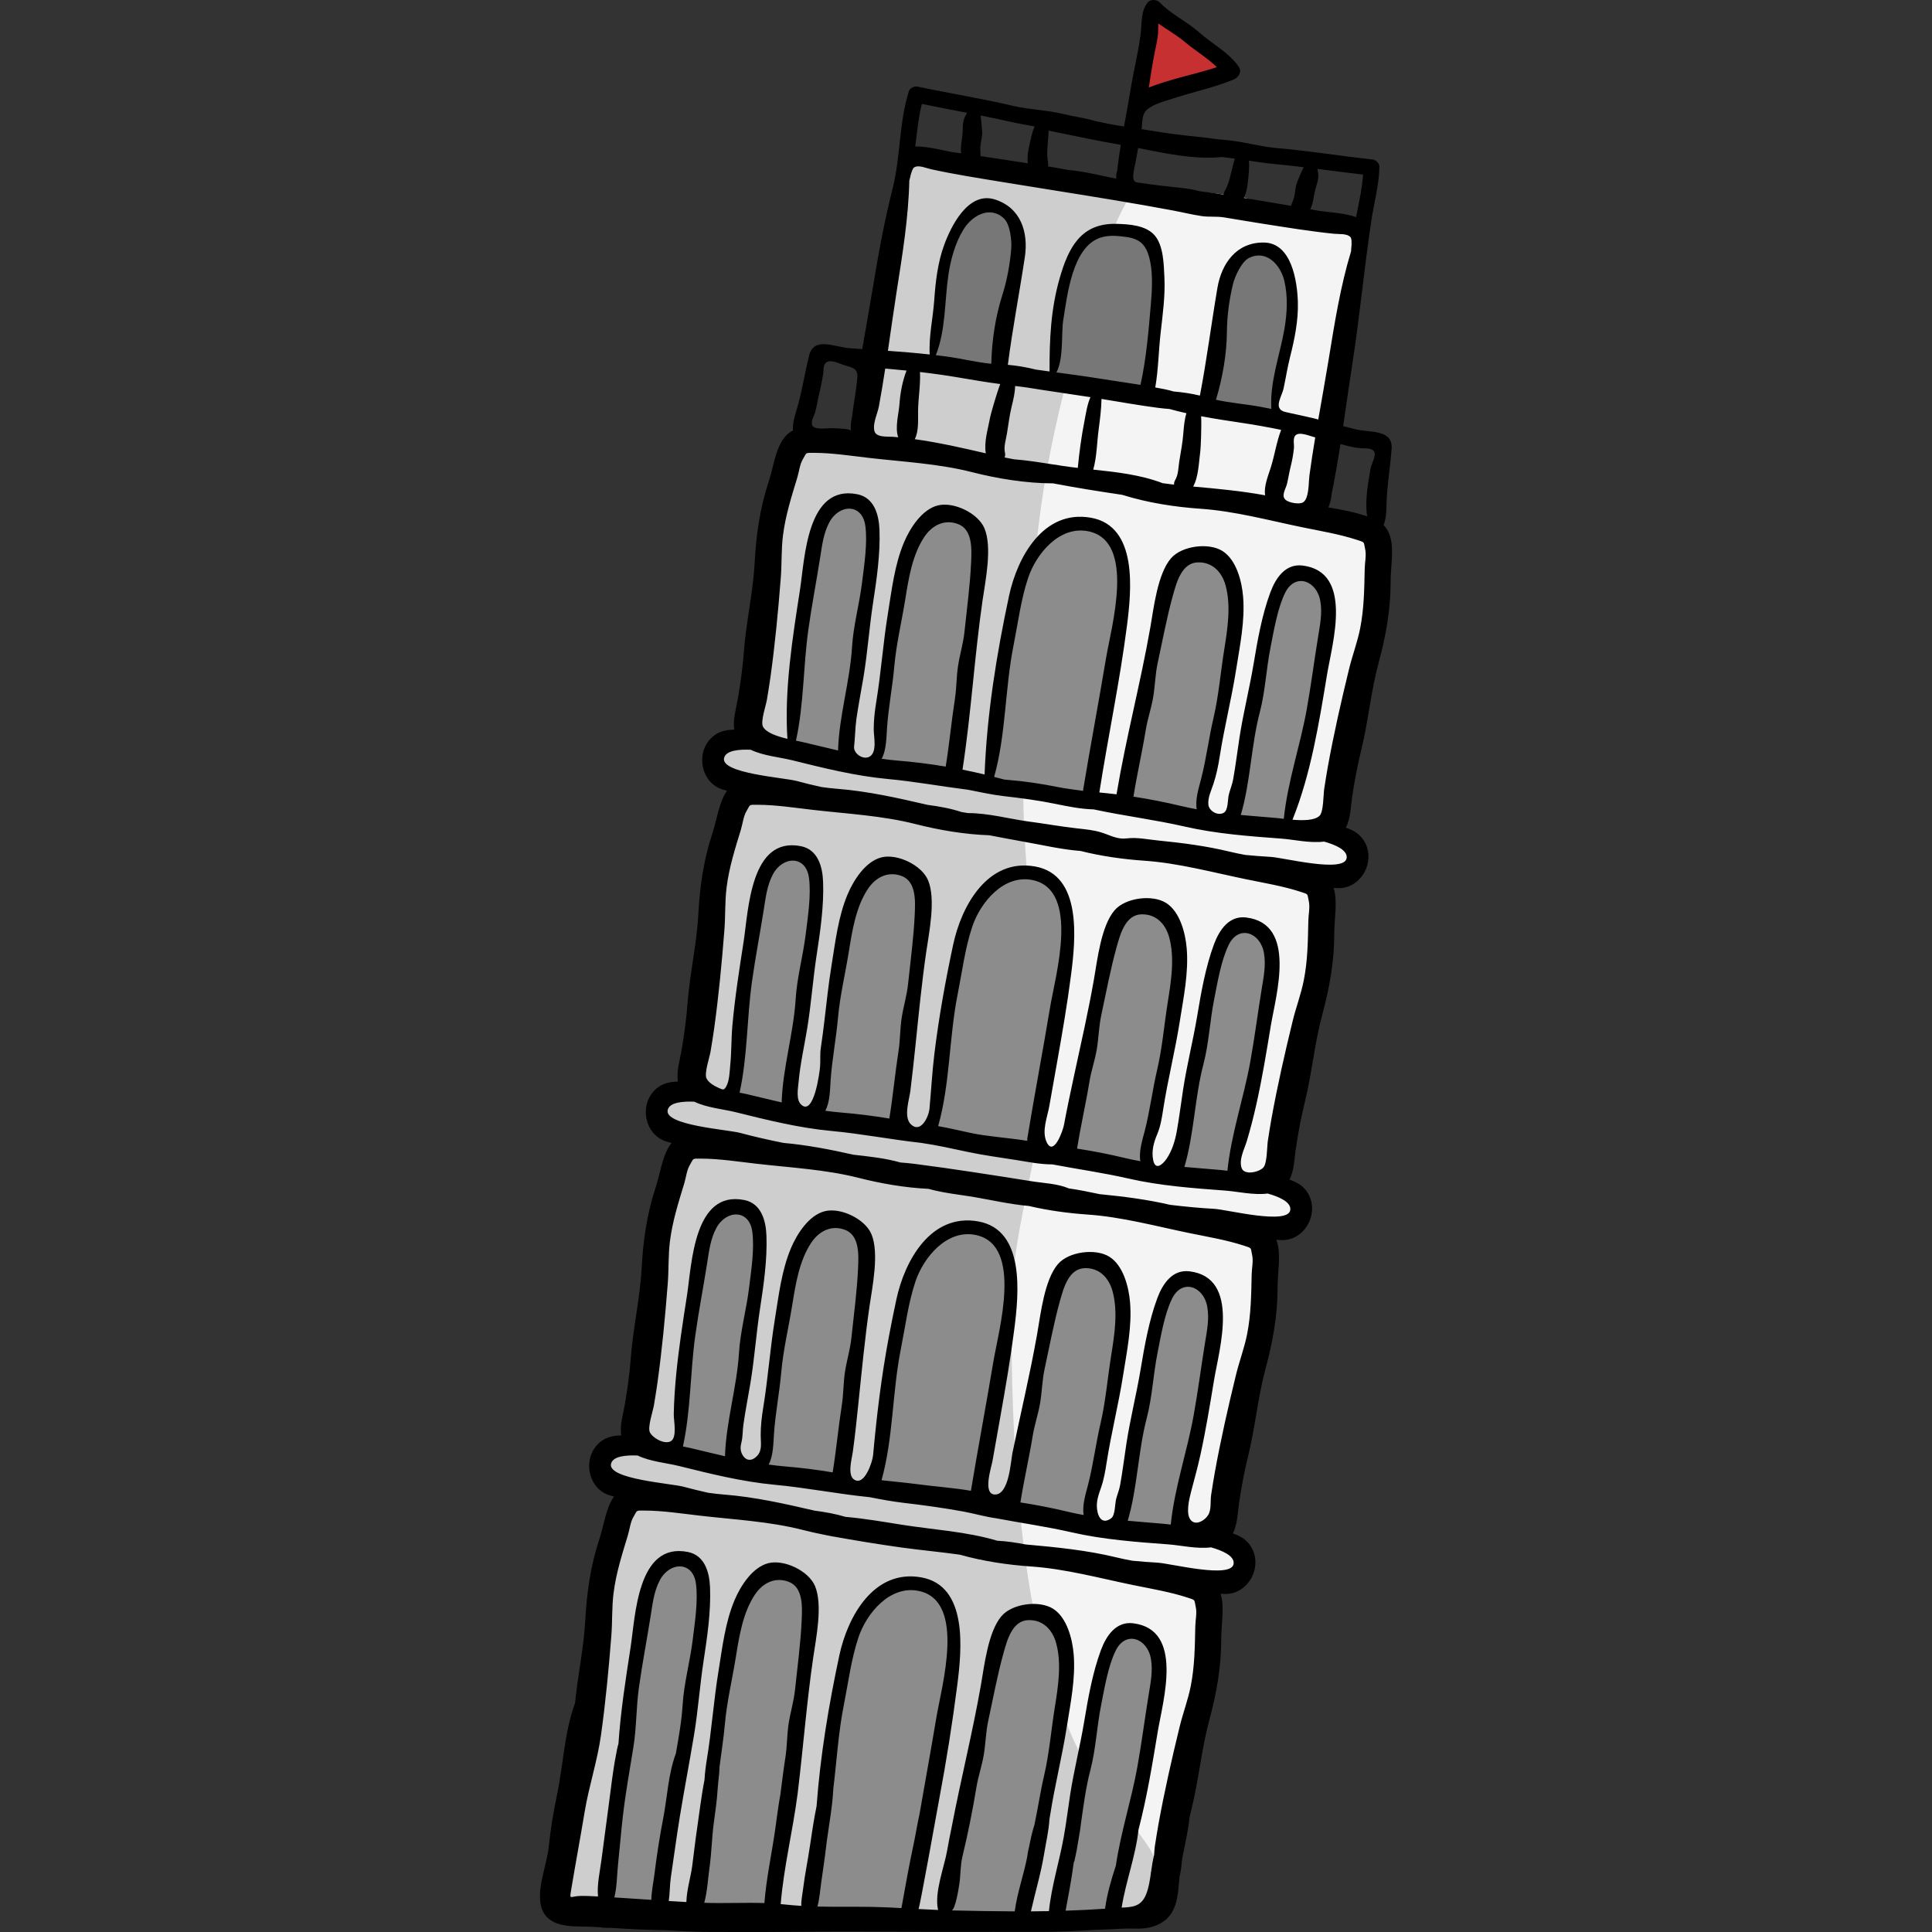 <?xml version="1.0" encoding="iso-8859-1"?>
<!-- Generator: Adobe Illustrator 19.0.0, SVG Export Plug-In . SVG Version: 6.00 Build 0)  -->
<svg version="1.1" id="Layer_1" xmlns="http://www.w3.org/2000/svg" xmlns:xlink="http://www.w3.org/1999/xlink" x="0px" y="0px"
	 viewBox="0 0 511.997 511.997" style="enable-background:new 0 0 511.997 511.997;" xml:space="preserve">
<rect x="0" y="0" width="511.997" height="511.997" fill="#333333" stroke="none"/>
<g>
	<path style="fill:#F4F4F4;" d="M216.925,95.264l0.002-0.011c-0.829,1.202-1.372,2.792-1.699,4.211c0,0.293-0.012,0.59-0.027,0.888
		C215.65,98.588,216.223,96.864,216.925,95.264z"/>
	<path style="fill:#F4F4F4;" d="M363.52,136.252c-0.281,0.624-0.581,1.245-0.921,1.857c-1.013,1.823-3.743,1.805-4.886,0.26
		c-1.095-0.156-2.148-0.914-2.522-2c-1.58,0.596-3.677-0.2-3.502-2.28c0.221-2.613,0.844-5.152,1.451-7.696
		c0.482-3.14,0.885-6.291,1.506-9.411c-0.028-0.262,0.024-0.489,0.139-0.678c0.054-0.254,0.099-0.51,0.156-0.763
		c0.056-0.248,0.144-0.464,0.25-0.662c-2.305-1.846-2.325-3.861-1.359-6.612c1.265-3.604,2.768-6.618,3.293-10.476
		c0.751-5.519,1.358-11.061,2.036-16.588c0.701-5.713,1.602-11.44,2.109-17.172c0.152-1.714,0.412-3.396,0.681-5.071
		c-6.246-0.424-12.453-1.551-18.542-2.958c-4.9-1.132-9.87-2.328-14.66-3.966c-8.617-1.055-17.262-1.883-25.895-2.803
		c-11.44-1.218-22.817-2.908-34.259-4.109c-9.35-0.982-19.282-1.446-28.462-3.936c-0.142,2.153-0.293,4.305-0.582,6.437
		c-0.527,3.873-1.828,7.735-2.539,11.649c-1.773,9.743-3.546,19.487-5.319,29.231c-0.313,1.724-0.645,3.496-1.584,4.975
		c-0.398,0.627-0.939,1.182-1.556,1.605c0.548,6.638-0.068,13.35-2.065,19.732c-0.704,2.249-3.224,2.477-4.593,1.215
		c-0.949,0.295-2.03,0.09-2.738-0.59c-0.436,0.203-0.912,0.345-1.451,0.384c-4.837,0.355-4.355-5.544-3.618-8.626
		c0.055-0.228,0.118-0.493,0.185-0.773c0.005-0.129,0.003-0.257,0.011-0.386c-0.95,3.885-2.382,7.877-3.18,11.338
		c-1.31,5.687-2.63,11.35-4.13,16.988c-3.103,11.664-5.088,23.615-5.975,35.651c-0.33,4.462-1.021,8.885-1.429,13.337
		c-0.241,2.636,0.411,7.824-1.556,9.855c-1.116,1.153-2.69,1.715-4.19,2.286c-4.891,1.859-6.854,9.368-0.594,11.195
		c0.798,0.233,1.721,0.326,2.256,0.964c0.545,0.648,0.464,1.601,0.347,2.439c-1.343,9.618-3.62,18.995-5.104,28.597
		c-1.532,9.915-3.251,19.799-4.903,29.695c-0.678,4.066-0.966,8.198-1.703,12.23c-0.624,3.415-0.813,6.964-4.157,8.842
		c-2.81,1.579-7.655,1.595-7.292,5.894c0.129,1.526,1.096,2.955,2.465,3.641c1.101,0.551,2.368,0.628,3.566,0.913
		s2.449,0.89,2.915,2.029c0.411,1.001,0.107,2.135-0.201,3.174c-1.685,5.695-4.585,12.387-4.585,18.413
		c-0.869,5.32-1.717,10.644-2.553,15.969c-1.635,10.43-3.217,20.867-4.792,31.305c-0.486,3.223-0.356,6.993-1.956,9.927
		c-2.221,4.07-10.91,2.606-9.253,8.752c0.445,1.65,1.833,3.008,3.491,3.418c0.798,0.198,1.635,0.188,2.436,0.376
		c0.8,0.188,1.614,0.641,1.896,1.413c0.248,0.676,0.035,1.425-0.179,2.113c-1.427,4.589-3.241,8.896-3.065,13.681
		c0.185,5.034-1.693,9.704-2.312,14.652c-1.919,11.084-3.887,22.159-5.848,33.235c-1.881,10.634-3.757,21.268-5.577,31.912
		c-0.901,5.266-5.103,11.57,0.642,15.569c2.845,1.98,6.5,2.262,9.961,2.46c44.224,2.533,88.559,2.135,132.854,1.736
		c4.141-0.037,8.425-0.105,12.186-1.839c4.724-2.177,5.84-5.741,6.437-10.428c0.8-6.281,2.666-12.591,3.895-18.811
		c2.514-12.726,4.771-25.505,6.613-38.346c0.745-5.189-0.503-11.055-0.846-16.314c-0.049-0.755-0.091-1.55,0.24-2.232
		c0.896-1.841,3.542-1.554,5.504-2.137c2.125-0.631,3.759-2.782,3.589-4.992c-0.128-1.65-1.143-3.088-2.218-4.345
		c-2.471-2.889-3.967-4.98-2.403-8.591c1.606-3.708,2.155-6.999,2.836-11.139c1.611-9.792,3.899-19.459,6.401-29.057
		c2.587-9.925,1.716-21.076,1.139-31.18c-0.072-1.259-0.115-2.627,0.616-3.654c1.007-1.416,2.997-1.585,4.724-1.768
		c1.728-0.183,3.76-0.78,4.248-2.448c0.378-1.289-0.392-2.648-1.357-3.583c-0.965-0.935-2.153-1.643-2.982-2.7
		c-2.374-3.025-0.977-6.952,0.166-10.121c1.284-3.558,2.196-7.32,2.784-11.117c1.666-10.749,4.176-21.381,6.681-31.979
		c1.875-7.932,0.461-14.585-1.031-22.315c-0.706-3.664,0.425-8.421,4.064-9.244c1.926-0.436,4.314,0.297,5.664-1.144
		c1-1.068,0.793-2.825,0.064-4.093c-0.728-1.269-1.869-2.246-2.729-3.429c-2.461-3.384-2.341-8.001-1.445-12.088
		c2.61-11.922,6.4-23.441,8.232-35.587c2.455-16.288,2.277-32.348,2.709-48.638c-0.447,2.614-0.926,5.22-1.614,7.79
		C364.51,135.359,364.063,135.918,363.52,136.252z"/>
</g>
<path style="fill:#C63030;" d="M306.234,3.284c-0.081,1.073,8.146,5.963,9.356,6.869c2.686,2.009,5.774,3.06,8.071,5.675
	c0.583,0.664,1.141,1.471,1.049,2.349c-0.143,1.364-1.679,2.054-2.99,2.452c-3.63,1.104-7.236,1.922-10.75,3.332
	c-2.003,0.804-6.181,2.794-7.904,0.495c-0.763-1.019-0.442-2.452-0.087-3.674C304.726,14.762,305.76,9.512,306.234,3.284z"/>
<path style="fill:#CECECE;" d="M288.908,469.718c-12.116-21.393-16.367-45.918-18.731-70.087
	c-1.711-17.483-2.137-34.853-2.175-52.402c-0.052-23.684,10.085-45.874,8.492-69.605c-1.413-21.049-4.659-41.783-5.249-62.925
	c-0.656-23.488,1.068-47.451,3.465-70.799c2.215-21.566,7.145-41.727,13.465-62.373c3.116-10.179,6.164-21.766,12.04-30.776
	c-2.463-0.864-5.384-1.857-8.582-2.838c-7.676-0.957-15.343-1.982-23.039-2.789c-7.935-0.833-16.288-1.295-24.247-2.937
	c-0.326,0.151-0.656,0.299-0.941,0.484c-3.772,2.427-3.225,7.321-3.892,11.407c-1.342,8.225-4.092,16.111-5.997,24.206
	c-1.844,7.83-1.916,15.813-3.449,23.688c-0.423,2.173-1.206,9.903-2.415,11.569c-0.336,0.464-0.718,0.816-1.122,1.115
	c-0.016,0.053-0.028,0.108-0.045,0.162c-0.704,2.249-3.224,2.477-4.593,1.215c-0.752,0.234-1.585,0.148-2.255-0.229
	c-0.568-0.017-1.137-0.027-1.7-0.016c-0.081,0.01-0.152,0.035-0.235,0.041c-0.205,0.015-0.388,0.003-0.574-0.003
	c-1.559,0.108-3.042,0.472-4.286,1.513c-7.169,5.997-6.385,26.388-7.747,34.945c-1.917,12.038-4.614,24.083-5.882,36.182
	c-0.131,1.246-0.403,2.44-0.604,3.644c-0.179,1.079,0.163,2.548-0.729,3.391c-1.094,1.034-3.656,0.62-5.052,1.311
	c-2.17,1.074-2.892,5.143-1.082,6.874c1.809,1.728,5.295,1.633,4.545,4.804c-0.903,3.817-1.615,7.709-2.398,11.566
	c-1.642,8.091-3.318,16.179-4.631,24.332c-1.268,7.868-2.441,15.75-3.654,23.627c-0.614,3.983-1.237,7.964-1.887,11.941
	c-0.318,1.942-0.632,3.886-0.974,5.824c-0.212,1.201-0.654,3.531-1.503,4.437c-0.972,1.037-2.427,0.445-3.558,1.068
	c-1.758,0.967-2.234,3.54-1.217,5.222c0.687,1.135,2.17,1.113,3.169,1.796c1.471,1.006,0.621,1.984,0.221,3.34
	c-1.348,4.559-1.811,9.624-2.638,14.308c-1.679,9.508-3.154,19.069-3.902,28.702c-0.126,1.61-0.229,3.222-0.31,4.834
	c-0.456,9.101-2.617,17.974-4.103,26.933c-0.424,2.553-0.097,6.245-2.951,7.286c-2.094,0.764-4.66,0.697-5.092,3.448
	c-0.199,1.268,0.072,3.125,0.702,4.233c0.582,1.022,1.431,1.071,2.394,1.596c4.178,2.28,1.311,10.423,0.7,13.953
	c-1.078,6.229-2.197,12.453-3.041,18.719c-2.755,20.453-6.66,40.02-10.992,60.158c-0.972,4.517-1.829,9.766-1.084,14.417
	c0.826,5.162,1.425,5.031,6.542,5.763c11.337,1.622,23.652,1.122,35.123,1.122c16.443,0,32.566-0.602,48.947,0.813
	c15.22,1.315,30.669,2.067,45.876,2.244c7.55,0.088,22.474-2.703,21.36-13.183C306.431,487.928,293.409,477.664,288.908,469.718z"/>
<g>
	<path style="fill:#8C8C8C;" d="M159.558,507.111c0.043-7.994,1.782-15.863,2.224-23.832c0.381-6.864,1.76-13.701,2.871-20.483
		c1.978-12.074,4.771-24.141,6.196-36.289c0.531-4.521,1.665-11.091,6.546-13.075c2.904-1.18,7.315,1.016,8.688,3.785
		c1.14,2.297,0.332,5.985,0.214,8.415c-0.215,4.426-0.356,8.785-0.769,13.207c-0.932,9.986-3.094,19.701-4.366,29.611
		c-1.368,10.663-4.232,21.027-5.41,31.701c-0.547,4.95-2.64,6.255-7.531,6.039C164.963,506.046,161.856,506.172,159.558,507.111z"/>
	<path style="fill:#8C8C8C;" d="M183.031,506.565c2.057-7.856,2.708-16.466,3.413-24.575c0.555-6.384,2.026-12.678,2.976-19.003
		c0.939-6.25,2.298-12.446,3.392-18.675c1.079-6.139,1.117-12.541,3.503-18.377c1.434-3.505,5.08-9.063,9.278-9.401
		c2.858-0.23,6.718,2.867,8.588,4.868c2.226,2.38,1.456,6.368,1.056,9.363c-0.754,5.642-1.955,11.211-2.911,16.824
		c-1.601,9.402-1.701,19.038-2.961,28.493c-0.806,6.043-1.392,12.127-2.458,18.128c-0.42,2.364-0.369,4.819-1.037,7.133
		c-0.371,1.286-0.972,4.096-2.007,5.021c-0.996,0.889-3.018,0.65-4.304,0.706c-2.428,0.107-4.825-0.237-7.258-0.126
		C188.782,507.105,186.29,507.18,183.031,506.565z"/>
	<path style="fill:#8C8C8C;" d="M214.329,508.02c1.793-8.57,2.216-17.564,3.502-26.247c1.062-7.167,2.394-14.268,3.412-21.426
		c0.844-5.941,2.065-11.885,2.731-17.82c0.635-5.671,1.728-11.556,5.459-16.075c2.862-3.466,8.044-7.243,12.768-6.865
		c3.744,0.299,7.255,3.945,9.323,6.976c3.545,5.197,1.866,11.703,1.063,17.484c-1.277,9.207-3.68,18.216-5.091,27.401
		c-1.608,10.473-2.303,21.191-5.053,31.46c-0.365,1.361-0.629,3.013-1.378,4.22c-1.304,2.102-3.304,1.844-5.545,2.007
		c-3.605,0.262-7.179-0.391-10.841-0.181C221.627,509.128,218.442,508.916,214.329,508.02z"/>
	<path style="fill:#8C8C8C;" d="M249.993,508.93c0.639-2.664,0.547-5.618,0.86-8.366c0.429-3.759,1.959-7.45,2.779-11.139
		c1.542-6.932,2.398-14,3.866-20.936c2.237-10.569,4.125-21.372,6.94-31.804c1.206-4.47,2.274-8.526,7.4-9.414
		c4.445-0.771,7.198,1.095,9.587,4.782c1.504,2.322,1.708,4.82,1.684,7.527c-0.04,4.488-0.487,9.074-0.905,13.545
		c-0.808,8.639-3.068,17.258-5.081,25.68c-1.875,7.843-2.697,16.063-4.159,24.006c-0.667,3.626-0.671,5.972-4.779,6.12
		c-2.545,0.092-5.101-0.102-7.645-0.003C257.643,509.039,255.155,509.784,249.993,508.93z"/>
	<path style="fill:#8C8C8C;" d="M290.389,450.52c-3.217,7.077-3.333,16.237-3.994,23.891c-0.436,5.055-2.109,10.063-3.195,15.026
		c-1.042,4.764-1.962,9.548-2.91,14.302c-0.262,1.317-1.008,3.091,0.081,4.139c1.296,1.248,4.981,0.663,6.548,0.507
		c2.075-0.209,4.216-0.105,6.197-0.182c1.845-0.072,1.96-0.025,2.366-1.841c1.5-6.722,2.948-13.595,4.185-20.353
		c2.262-12.359,5.654-24.7,6.875-37.222c0.437-4.476,1.809-12.944-2.721-15.92c-2.224-1.461-5.772-0.616-7.711,0.952
		C291.411,437.616,292.449,445.608,290.389,450.52z"/>
	<path style="fill:#8C8C8C;" d="M180.301,385.014c0-9.11,0.122-18.313,0.909-27.368c0.504-5.797,2.134-11.303,2.962-17.061
		c0.713-4.961,1.578-9.752,3.316-14.479c1.096-2.983,3.388-6.123,6.783-6.234c2.632-0.086,5.131,1.471,6.004,3.996
		c0.926,2.677,0.513,6.388,0.412,9.16c-0.151,4.09-0.746,8.166-0.735,12.265c0.023,8.488-1.702,16.589-2.866,24.946
		c-0.46,3.307-1.115,6.535-1.643,9.827c-0.319,1.991-0.022,5.874-1.178,7.554C192.264,390.533,183.173,384.11,180.301,385.014z"/>
	<path style="fill:#8C8C8C;" d="M201.591,390.291c0.456-3.583,1.805-7.098,2.186-10.718c0.53-5.041,0.341-10.168,1.181-15.193
		c1.038-6.208,2.382-12.395,3.184-18.629c0.683-5.32,1.407-10.768,4.012-15.516c1.97-3.589,4.62-6.588,8.908-6.714
		c3.398-0.1,6.239,1.987,7.509,5.309c2.39,6.251,0.25,14.332-0.414,20.692c-0.865,8.288-2.747,16.407-3.101,24.734
		c-0.164,3.855,0.011,7.74-0.58,11.567c-0.234,1.513,0.014,5.454-1.411,6.483c-1.496,1.08-6.177-0.542-7.91-0.786
		c-2.311-0.326-4.616-0.873-6.924-1.146C206.307,390.146,204.133,390.713,201.591,390.291z"/>
	<path style="fill:#8C8C8C;" d="M232.16,395.568c0.015-4.555,1.151-8.863,2.142-13.279c1.567-6.972,1.822-14.733,2.234-21.844
		c0.344-5.944,0.908-11.881,2.76-17.6c1.789-5.527,3.611-11.092,8.376-14.788c5.481-4.25,15.07-2.507,18.794,3.553
		c2.824,4.595,1.508,11.765,0.999,16.818c-0.477,4.733-1.813,9.205-2.734,13.848c-0.925,4.669-1.389,9.431-2.047,14.145
		c-0.631,4.518-1.042,9.063-1.595,13.598c-0.279,2.291-0.135,5.898-2.583,7.062c-1.556,0.739-3.74,0.262-5.316-0.01
		c-3.054-0.528-6.112-0.557-9.17-1.146C240.041,395.154,235.967,394.636,232.16,395.568z"/>
	<path style="fill:#8C8C8C;" d="M266.916,399.753c1.097-2.637,1.268-6.243,1.78-9.057c0.612-3.37,1.032-6.776,1.682-10.139
		c1.063-5.494,2.568-10.836,3.771-16.286c0.992-4.498,1.959-9.016,3.093-13.475c1.015-3.989,1.68-8.605,3.57-12.271
		c1.587-3.079,4.789-5.993,8.446-4.864c2.845,0.878,5.644,2.828,6.768,5.605c1.002,2.479,0.545,4.855,0.551,7.48
		c0.008,3.426-0.146,6.852-0.182,10.285c-0.073,6.958-2.217,14.004-3.043,20.919c-0.715,5.992-1.716,11.792-3.527,17.524
		c-0.934,2.955-0.92,6.052-1.837,8.996c-2.61,0.352-5.539-2.066-8.128-2.562c-2.759-0.528-5.57-0.842-8.375-0.881
		C269.915,401.005,266.474,401.348,266.916,399.753z"/>
	<path style="fill:#8C8C8C;" d="M296.394,405.03c1.782-3.958,2.358-9.009,3.048-13.284c0.761-4.713,1.417-9.485,2.097-14.234
		c1.391-9.723,2.756-19.331,5.646-28.768c0.964-3.149,1.72-7.159,4.909-8.82c3.11-1.62,6.841-0.521,8.462,2.517
		c2.286,4.285,1.463,10.114,1.095,14.785c-0.755,9.617-3.141,19.15-5.068,28.589c-1.236,6.055-2.145,12.06-4.25,17.862
		c-0.561,1.547-0.621,1.986-2.142,2.576c-1.987,0.771-4.292,0.284-6.332,0.226C301.789,406.42,299.019,406.279,296.394,405.03z"/>
	<path style="fill:#8C8C8C;" d="M194.859,291.122c-0.243-8.176,0.148-17.11,1.501-25.186c1.606-9.591,2.002-19.726,4.578-29.103
		c1.057-3.847,2.762-8.565,6.584-10.49c2.502-1.26,5.203-0.353,6.533,2.018c1.582,2.82,1.725,6.475,1.729,9.634
		c0.008,5.842-0.522,11.99-1.449,17.761c-1.135,7.07-1.995,14.162-2.741,21.278c-0.401,3.817-0.636,7.658-1.225,11.453
		c-0.447,2.882-1.047,4.291-4.162,4.154C205.244,292.596,194.845,290.662,194.859,291.122z"/>
	<path style="fill:#8C8C8C;" d="M217.24,296.763c0.076-4.831,0.935-9.837,1.314-14.678c0.431-5.497,1.166-10.7,2.138-16.12
		c1.813-10.117,2.371-21.928,7.51-31.077c1.558-2.773,3.907-5.242,7.377-5.259c3.005-0.014,7.128,2.983,8.413,5.51
		c1.047,2.06,0.703,4.131,0.581,6.385c-0.201,3.698-0.651,7.449-1.086,11.136c-0.879,7.437-1.915,14.904-2.615,22.359
		c-0.383,4.085-1.083,8.148-1.393,12.246c-0.216,2.855-0.011,6.902-1.301,9.494c-1.574,3.16-5.465,1.527-8.161,0.911
		C226.301,296.818,222.303,296.465,217.24,296.763z"/>
	<path style="fill:#8C8C8C;" d="M247.445,300.947c-1.449-3.584,0.323-9.783,0.728-13.633c0.637-6.045,2.106-11.983,3.351-17.936
		c1.479-7.068,1.746-14.368,3.332-21.377c1.215-5.368,3.088-9.249,7.466-12.811c3.588-2.918,7.827-5.168,12.575-4.298
		c4.481,0.821,6.726,4.595,6.94,8.876c0.258,5.149,1.669,10.133,1.114,15.325c-0.892,8.331-2.284,16.66-3.985,24.857
		c-0.891,4.291-1.693,8.661-2.52,12.975c-0.614,3.201-0.414,7.528-1.706,10.515c-0.631,1.458-0.594,1.257-2.291,1.13
		c-2.466-0.185-4.788-0.802-7.212-1.26C259.858,302.294,254.177,302.595,247.445,300.947z"/>
	<path style="fill:#8C8C8C;" d="M283.656,306.043c0.052-12.598,3.272-24.296,6.546-36.33c1.309-4.813,2.416-9.589,3.479-14.434
		c0.85-3.875,1.129-8.2,3.39-11.564c2.03-3.02,5.305-3.977,8.734-3.042c4.205,1.147,5.892,4.48,6.747,8.462
		c1.014,4.727,1.282,9.365,0.404,14.098c-0.616,3.321-0.854,6.818-1.86,10.062c-1.426,4.594-2.341,9.318-3.234,14.039
		c-0.806,4.255-1.566,8.534-2.151,12.826c-0.496,3.634-1.675,9.2-6.048,9.266C294.248,309.506,288.637,308.052,283.656,306.043z"/>
	<path style="fill:#8C8C8C;" d="M325.326,247.269c-3.926,5.032-4.826,12.167-5.318,18.267c-0.445,5.518-2.229,11.067-3.593,16.403
		c-1.419,5.551-2.174,11.24-3.138,16.869c-0.383,2.237-0.603,4.481-0.909,6.723c-0.19,1.389-1.229,4.187-0.697,5.533
		c0.875,2.21,4.993,2.062,6.885,2.073c2.855,0.017,5.619,0.2,8.385,0.523c0.106-1.119-0.251-1.842-0.158-3.066
		c0.171-2.271,0.947-4.47,1.251-6.735c0.884-6.59,2.978-13.004,4.38-19.509c1.462-6.781,2.497-13.646,3.65-20.485
		c0.715-4.245,2.232-9.832,0.072-13.869C333.025,244.185,327.788,243.42,325.326,247.269z"/>
	<path style="fill:#8C8C8C;" d="M211.236,173.939c-0.074,5.877-0.783,11.847-1.784,17.604c-0.312,1.793-1.259,5.028-0.039,6.464
		c0.948,1.116,4.144,1.88,5.497,2.234c2.086,0.546,4.162,1.23,6.23,1.744c4.082,1.013,3.594-6.263,4.097-9.043
		c2.355-12.987,3.149-26.236,5.237-39.292c0.835-5.224,4.27-21.312-5.23-21.019c-3.392,0.105-5.174,3.306-6.725,5.824
		c-2.208,3.582-3.064,6.652-3.967,10.778c-0.952,4.344-1.788,8.676-2.36,13.097C211.662,166.403,211.743,170.888,211.236,173.939z"
		/>
	<path style="fill:#8C8C8C;" d="M238.53,154.65c-1.716,7.506-2.709,15.173-3.963,22.778c-0.849,5.148-1.678,10.084-1.678,15.306
		c0,2.468-0.02,4.938,0,7.408c0.032,3.999,4.989,4.078,8.206,4.799c2.072,0.465,8.542,2.035,10.559,0.727
		c2.082-1.351,2.474-7.555,2.853-9.603c0.687-3.708,0.811-7.405,1.118-11.134c1.056-12.832,3.105-25.594,3.65-38.424
		c0.1-2.363,0.36-4.948-1.125-7.014c-1.339-1.864-4.642-4.287-6.984-4.319c-3.098-0.041-6.793,2.943-8.291,5.441
		C240.459,144.641,239.791,149.667,238.53,154.65z"/>
	<path style="fill:#8C8C8C;" d="M277.834,141.914c-5.831,3.881-7.02,11.127-8.325,17.432c-1.237,5.974-2.31,11.97-3.462,17.974
		c-1.108,5.779-1.79,11.562-2.424,17.361c-0.37,3.387-1.678,7.74-1.257,11.11c0.429,3.425,9.237,4.09,12.15,4.632
		c2.817,0.524,5.649,0.83,8.47,1.221c1.365,0.189,3.251,0.778,4.489,0.01c1.873-1.163,2.655-5.897,3.284-7.813
		c1.511-4.6,1.821-9.656,2.468-14.423c0.675-4.969,0.697-10.03,1.451-14.99c0.669-4.402,1.521-8.779,2.121-13.189
		c0.697-5.125,1.929-12.152-0.408-17C293.164,137.545,282.249,137.484,277.834,141.914z"/>
	<path style="fill:#8C8C8C;" d="M316.773,146.098c-4.502,1.043-6.236,5.825-7.385,9.733c-1.901,6.467-3.458,12.932-5.106,19.467
		c-2.782,11.019-3.891,22.404-6.25,33.535c-0.305,1.435-1.084,3.125,0.001,4.232c1.566,1.597,4.575,1.296,6.605,1.566
		c2.896,0.385,5.689,1.533,8.599,1.781c2.169,0.185,3.851-0.211,4.759-2.332c1.016-2.374,2.316-5.237,3.007-7.736
		c0.543-1.961,0.583-4.162,0.875-6.185c0.783-5.429,1.863-10.811,2.722-16.228C325.827,176.184,333.996,143.69,316.773,146.098z"/>
	<path style="fill:#8C8C8C;" d="M326.963,217.973c1.709-12.114,3.571-24.451,5.959-36.449c1.004-5.046,1.855-10.089,2.962-15.118
		c0.832-3.779,1.668-8.039,3.862-11.294c1.749-2.596,5.081-3.82,8.05-2.557c3.214,1.368,3.999,5.553,4.297,8.677
		c0.694,7.273-2.098,15.105-3.589,22.161c-1.317,6.234-2.174,12.595-3.344,18.858c-0.912,4.876-2.16,9.847-3.417,14.629
		c-0.28,1.064-0.269,2.383-1.565,2.752c-1.305,0.37-4.183-0.614-5.594-0.746C333.095,218.748,328.706,219.009,326.963,217.973z"/>
</g>
<g>
	<path style="fill:#777777;" d="M247.264,96.24c0.029-6.429,1.562-12.507,2.507-18.782c0.876-5.814,0.73-13.34,4.492-18.24
		c2.864-3.731,7.373-5.26,11.694-3.151c3.562,1.74,3.405,5.587,3.862,8.993c0.67,4.995-0.688,9.931-1.992,14.712
		c-1.008,3.696-1.693,7.354-2.32,11.135c-0.303,1.829-0.241,4.192-1.486,5.438c-1.545,1.547-4.877,1.639-6.836,1.573
		C254.585,97.833,251.742,95.833,247.264,96.24z"/>
	<path style="fill:#777777;" d="M279.652,86.415c-0.461-3.253,0.893-7.787,1.819-10.917c0.594-2.009,1.062-4.228,2-6.096
		c2.416-4.808,9.311-8.979,14.741-8.825c6.637,0.188,7.962,6.037,8.198,11.519c0.204,4.761-0.473,9.504-0.777,14.229
		c-0.301,4.667-0.539,9.362-1.028,14.01c-0.158,1.503-0.192,3.447-1.839,3.919c-1.08,0.31-3.307-0.587-4.362-0.781
		c-2.359-0.431-4.748-0.531-7.117-0.86c-4.054-0.566-8.522-1.061-12.338-2.22C280.885,94.77,279.367,89.461,279.652,86.415z"/>
	<path style="fill:#777777;" d="M319.139,106.977c1.443-4.232,1.669-9.136,2.461-13.557c0.751-4.195,0.877-8.491,1.582-12.692
		c1.032-6.141,3.943-14.286,11.423-14.699c5.403-0.297,7.08,6.116,7.288,10.245c0.453,9.018-1.096,18.008-3.196,26.756
		c-0.457,1.906-0.556,4.139-1.18,5.947c-0.553,1.603-0.389,1.227-2.354,1.084C329.756,109.669,323.87,110.327,319.139,106.977z"/>
</g>
<path d="M366.657,139.16c0.909-2.256,0.71-5.006,0.858-7.416c0.263-4.273,0.955-8.489,1.276-12.729
	c0.405-5.362-5.76-4.276-9.659-5.274c-1.061-0.272-2.12-0.545-3.18-0.819c0.804-5.453,1.557-10.914,2.406-16.335
	c2.01-12.83,3.156-25.661,5.121-38.481c0.712-4.641,2.01-9.234,2.072-13.962c0.011-0.888-0.952-1.782-1.783-1.871
	c-8.482-0.914-16.946-2.318-25.456-3.037c-4.629-0.391-9.15-1.821-13.805-2.161c-1.776-0.129-3.633-0.436-5.493-0.641
	c-1.394-0.18-2.795-0.311-4.188-0.455c-4.115-0.427-8.22-1.091-12.32-1.748c0.302-1.716-0.003-3.805,1.392-5.096
	c1.741-1.611,4.98-2.37,7.186-3.095c5.259-1.729,10.728-2.839,15.85-4.976c1.254-0.523,2.279-1.996,1.364-3.352
	c-2.477-3.669-7.15-6.143-10.424-9.065c-3.291-2.937-7.509-4.829-10.506-7.98c-0.787-0.828-2.474-0.949-3.239,0
	c-1.81,2.245-1.52,5.458-1.841,8.21c-0.572,4.897-1.856,9.747-2.638,14.624c-0.537,3.35-1.174,6.677-1.782,10.008
	c-0.277-0.041-0.553-0.087-0.831-0.129c-2.202-0.323-4.51-0.812-6.861-1.31c-2.636-0.831-5.528-1.149-8.121-1.797
	c-4.529-1.132-9.269-1.186-13.79-2.26c-8.308-1.974-16.787-3.285-25.13-5.066c-0.818-0.175-2.011,0.373-2.277,1.221
	c-2.643,8.408-2.17,17.349-4.317,25.84c-2.191,8.671-3.783,17.392-5.228,26.224c-0.887,5.414-1.877,10.838-2.817,16.27
	c-1.092-0.071-2.185-0.143-3.276-0.216c-4.016-0.27-9.533-3.227-10.823,1.994c-1.02,4.129-1.679,8.35-2.763,12.491
	c-0.611,2.336-1.661,4.887-1.501,7.313c-4.416,2.235-4.833,8.735-6.417,13.523c-2.347,7.095-3.328,14.134-3.729,21.543
	c-0.429,7.915-2.256,15.613-2.848,23.482c-0.32,4.242-0.888,8.39-1.614,12.591c-0.445,2.574-1.378,5.487-0.931,8.145
	c-1.812,0.014-3.564,0.326-5.057,1.351c-5.432,3.721-4.202,12.561,1.947,14.509c0.392,0.124,0.792,0.223,1.189,0.329
	c-2.154,2.996-2.682,7.66-3.894,11.323c-2.347,7.095-3.328,14.135-3.729,21.543c-0.429,7.915-2.256,15.613-2.848,23.482
	c-0.32,4.242-0.888,8.39-1.614,12.591c-0.445,2.574-1.378,5.487-0.931,8.145c-1.812,0.014-3.564,0.328-5.057,1.351
	c-5.432,3.722-4.202,12.561,1.947,14.509c0.474,0.15,0.955,0.273,1.437,0.396c-2.434,2.963-2.951,7.91-4.222,11.752
	c-2.347,7.095-3.328,14.135-3.729,21.543c-0.429,7.916-2.256,15.613-2.848,23.482c-0.32,4.242-0.888,8.39-1.614,12.591
	c-0.445,2.574-1.378,5.487-0.931,8.145c-1.812,0.014-3.564,0.328-5.057,1.351c-5.432,3.722-4.202,12.561,1.947,14.509
	c0.392,0.124,0.792,0.223,1.189,0.329c-2.154,2.996-2.682,7.66-3.894,11.323c-2.347,7.095-3.328,14.135-3.729,21.543
	c-0.398,7.367-1.997,14.547-2.696,21.85c-2.82,7.613-3.146,16.515-4.772,24.245c-0.982,4.668-1.722,9.21-2.222,13.95
	c-0.509,4.829-2.969,10.222-2.138,15.089c0.855,5.007,5.601,5.898,9.973,5.926c1.966,0.013,3.937,0.104,5.91,0.212
	c0.323,0.086,0.668,0.148,1.06,0.148c0.639,0,1.281,0.014,1.92,0.024c2.19,0.14,4.381,0.286,6.572,0.384
	c2.45,0.109,4.903,0.169,7.357,0.222c3.919,0.222,7.836,0.427,11.732,0.463c1.081,0.01,2.168,0.002,3.251,0.009
	c0.228,0.003,0.455,0.001,0.683,0.002c7.123,0.035,14.271,0.005,21.367-0.063c16.763-0.164,33.449,0.109,50.201,0.022
	c7.9-0.041,15.856,0.192,23.713-0.34c3.391-0.229,6.789-0.269,10.179-0.477c3.399-0.209,5.962,0.442,9.279-0.913
	c5.709-2.333,5.627-7.833,6.168-13.256c0.016,0.002,0.034,0.004,0.05,0.007c0.337-1.543,0.463-3.165,0.652-4.675
	c0.662-3.427,1.554-7.083,1.888-10.566c0.191-0.86,0.385-1.718,0.598-2.579c1.894-7.66,2.563-15.544,4.628-23.197
	c1.932-7.163,3.199-14.156,3.186-21.629c-0.008-3.857,0.947-8.455-0.164-11.972c0.41,0.024,0.821,0.055,1.232,0.059
	c6.45,0.07,10.378-7.943,6.38-13.174c-1.099-1.438-2.666-2.282-4.382-2.862c1.254-2.386,1.277-5.445,1.659-8.028
	c0.622-4.217,1.378-8.336,2.4-12.466c1.894-7.66,2.563-15.544,4.628-23.197c1.932-7.162,3.2-14.156,3.186-21.629
	c-0.008-4.047,1.046-8.909-0.341-12.483c0.496,0.033,0.992,0.067,1.489,0.072c6.449,0.07,10.377-7.943,6.38-13.174
	c-1.099-1.438-2.666-2.282-4.382-2.862c1.254-2.386,1.278-5.445,1.659-8.029c0.622-4.217,1.378-8.336,2.4-12.465
	c1.894-7.66,2.563-15.544,4.628-23.197c1.932-7.162,3.199-14.156,3.186-21.629c-0.008-3.857,0.947-8.455-0.164-11.972
	c0.411,0.023,0.821,0.055,1.232,0.059c6.45,0.07,10.378-7.943,6.38-13.174c-1.099-1.438-2.666-2.282-4.382-2.862
	c1.254-2.386,1.278-5.445,1.659-8.029c0.622-4.218,1.378-8.336,2.4-12.465c1.894-7.66,2.563-15.544,4.628-23.197
	c1.932-7.163,3.2-14.156,3.186-21.63C368.52,148.969,370.154,142.663,366.657,139.16z M305.903,14.45
	c0.377-1.882,0.79-3.645,0.992-5.57c0.04-0.385,0.017-1.546,0.065-2.662c2.364,1.681,4.937,3.109,7.186,5.023
	c2.394,2.038,5.887,4.155,8.349,6.562c-5.97,1.93-12.244,3.101-18.054,5.382C304.904,20.269,305.324,17.346,305.903,14.45z
	 M348.518,50.442c0.369-1.526,0.895-2.526,0.842-4.149c-0.001-0.046-0.085-0.76-0.206-1.53c4.031,0.511,8.059,1.045,12.078,1.503
	c-0.257,3.692-1.139,7.535-1.854,11.263c-3.308-1.171-8.026-1.319-10.232-1.727c-0.639-0.118-1.28-0.228-1.918-0.345
	C347.986,54.054,348.063,52.325,348.518,50.442z M330.752,47.68c0.128-1.304,0.408-3.327,0.203-5.093
	c2.222,0.332,4.445,0.652,6.684,0.862c2.616,0.246,5.233,0.548,7.849,0.865c-0.63,1.192-1.089,2.517-1.622,3.683
	c-0.682,1.491-0.549,3.224-1.068,4.763c-0.235,0.695-0.5,1.224-0.646,1.793c-4.169-0.726-8.346-1.418-12.523-2.106
	C330.363,51.025,330.609,49.144,330.752,47.68z M300.51,47.813c-0.132-0.243-0.199-0.59-0.195-1.093
	c0.008-1.212,0.372-2.408,0.593-3.592c0.241-1.297,0.477-2.597,0.71-3.897c7.32,1.43,14.884,3.109,22.214,2.376
	c1.149,0.129,2.294,0.273,3.437,0.436c-0.435,1.142-0.678,2.416-0.9,3.332c-0.311,1.287-0.639,2.593-1.107,3.834
	c-0.424,1.121-0.752,1.277-1.035,2.345c-2.054-0.337-4.184-0.654-6.334-0.875c-1.929-0.585-4.004-0.805-6.039-1.01
	c-3.034-0.306-6.062-0.673-9.078-1.121C301.625,48.379,300.85,48.438,300.51,47.813z M277.696,37.58
	c0.067-0.818,0.193-1.9,0.189-2.973c0.531,0.115,1.072,0.227,1.637,0.342c5.831,1.187,11.632,2.426,17.498,3.433
	c-0.373,2.273-0.703,4.554-0.949,6.852c-0.239,0.753-0.355,1.488-0.231,2.13c-0.022-0.004-0.044-0.008-0.067-0.012
	c-3.662-0.721-8.355-1.95-12.853-2.332c-1.723-0.347-3.443-0.639-5.12-0.9c-0.01-0.001-0.021-0.003-0.031-0.004
	c0.096-1.098-0.168-1.349-0.219-2.547C277.493,40.242,277.59,38.9,277.696,37.58z M260.256,34.605
	c-0.143-1.275-0.165-2.676-0.391-4.005c2.584,0.516,5.165,1.047,7.726,1.63c2.091,0.476,4.198,0.852,6.308,1.213
	c0.095,0.038,0.19,0.079,0.285,0.115c-0.728,1.604-1.09,3.579-1.372,4.841c-0.322,1.435-0.675,3.298-0.423,4.878
	c-4.183-0.651-8.365-1.297-12.554-1.91c0.038-0.586-0.049-1.171-0.055-1.905C259.771,37.838,260.439,36.236,260.256,34.605z
	 M244.3,27.539c3.961,0.819,7.955,1.57,11.943,2.344c-0.356,0.693-0.658,1.345-0.674,1.388c-0.557,1.525-0.37,2.64-0.496,4.204
	c-0.156,1.931-0.625,3.598-0.341,5.168c-0.643-0.09-1.286-0.185-1.93-0.272c-2.224-0.301-6.75-1.634-10.259-1.555
	C243.028,35.052,243.39,31.127,244.3,27.539z M237.618,77.249c1.536-9.81,3.14-19.535,3.36-29.426
	c0.151-0.495,0.273-1.004,0.379-1.524c0.248-0.781,0.496-1.68,0.9-1.934c1.18-0.739,3.098,0.177,4.473,0.479
	c6.18,1.361,12.478,2.335,18.721,3.365c9.957,1.641,20.145,3.209,30.181,4.889c5.08,0.85,10.156,1.735,15.218,2.685
	c2.525,0.474,5.051,1.098,7.591,1.479c1.967,0.295,3.916,0.024,5.929,0.347c3.439,0.551,6.871,1.153,10.313,1.689
	c6.253,0.973,12.539,2.013,18.835,2.651c1.4,0.142,3.509-0.129,4.399,0.941c0.305,0.366,0.259,1.298,0.25,2.117
	c-0.061,0.527-0.105,1.049-0.116,1.566c-2.88,9.466-4.394,19.205-5.998,29.004c-0.853,5.21-1.801,10.428-2.709,15.653
	c0.043-0.245-8.377-1.882-9.181-2.185c-2.667-1.004-0.438-4.079-0.01-6.066c0.596-2.762,1.015-5.561,1.71-8.303
	c1.214-4.796,2.238-9.768,2.079-14.731c-0.171-5.339-1.611-15.564-8.978-15.669c-7.209-0.103-11.216,5.437-12.333,12
	c-1.628,9.563-2.816,19.043-4.647,28.56c-2.274-0.547-4.614-0.894-6.958-1.088c-0.748-0.214-1.503-0.413-2.276-0.575
	c-0.86-0.18-1.728-0.331-2.594-0.492c0.813-4.664,0.878-9.648,1.408-14.357c0.542-4.811,1.256-9.885,1.018-14.742
	c-0.168-3.428-0.214-8.442-2.58-11.197c-2.343-2.728-6.891-2.985-10.208-3.06c-9.336-0.211-12.639,6.318-14.949,14.321
	c-2.402,8.327-2.727,16.366-2.705,24.8c-1.209-0.164-2.416-0.33-3.625-0.503c-2.439-0.611-4.934-1.052-7.427-1.257
	c1.234-9.612,3.066-18.989,4.506-28.581c0.988-6.582-1.087-13.097-7.968-15.251c-7.03-2.201-11.592,7.063-13.422,12.082
	c-1.701,4.665-2.281,9.708-2.626,14.644c-0.331,4.74-1.473,9.596-1.195,14.362c-3.686-0.406-7.381-0.711-11.081-0.974
	C236.072,87.717,236.802,82.465,237.618,77.249z M346.243,131.833c-0.205,0.551-0.48,0.997-0.855,1.251
	c-1.01,0.686-3.723,0.156-4.629-0.563c-1.375-1.091-0.012-2.939,0.318-4.337c0.352-1.489,0.573-3.005,0.947-4.489
	c0.407-1.619,0.711-3.268,0.879-4.929c0.1-0.988-0.365-2.597,0.417-3.398c1.049-1.073,3.943,0.249,5.227,0.55
	c-0.56,3.366-1.089,6.738-1.544,10.122C346.836,127.281,346.891,130.09,346.243,131.833z M335.269,131.261
	c-6.256-1.141-12.554-1.736-18.919-2.307c-0.048-0.004-0.098-0.01-0.146-0.014c1.473-2.714,1.48-6.473,1.896-9.424
	c0.105-0.748,0.345-6.187,0.216-9.21c3.674,0.694,7.375,1.251,10.982,1.788c3.388,0.504,6.807,1.13,10.218,1.823
	c-1.226,3.188-1.717,6.672-2.732,9.919C336.065,126.141,334.888,128.865,335.269,131.261z M336.916,108.368
	c-0.961-0.194-1.922-0.389-2.887-0.566c-3.904-0.716-7.915-0.998-11.79-1.865c1.772-5.793,2.859-12.199,2.908-18.151
	c0.034-4.101,0.638-8.504,1.602-12.482c0.474-1.954,2.218-5.94,4.252-6.944c4.613-2.274,8.333,1.813,9.348,6.029
	c0.985,4.095,0.757,8.623,0.047,12.726C339.179,94.153,336.482,101.151,336.916,108.368z M266.322,119.981
	c-0.374-1.659,0.276-3.488,0.537-5.14c0.385-2.432,0.685-4.866,1.275-7.259c0.444-1.803,0.844-3.541,0.885-5.291
	c1.123,0.145,2.24,0.255,3.268,0.424c5.555,0.912,11.127,1.665,16.691,2.536c-0.879,2.008-1.176,4.223-1.616,6.474
	c-0.79,4.038-1.346,8.174-1.736,12.274c-0.619-0.072-1.238-0.147-1.856-0.227c-0.867-0.112-1.732-0.237-2.595-0.366
	c-0.778-0.154-1.559-0.272-2.345-0.359c-3.398-0.532-6.773-1.079-10.157-1.332c-0.814-0.155-1.63-0.309-2.443-0.478
	C266.379,120.873,266.429,120.456,266.322,119.981z M261.253,120.139c-0.047-0.011-0.096-0.022-0.143-0.033
	c-6.224-1.446-12.394-2.847-18.693-3.717c1.111-2.157,0.844-5.113,0.88-7.526c0.051-3.401,0.673-6.864,0.503-10.276
	c3.457,0.407,6.901,0.88,10.276,1.459c3.594,0.617,7.284,1.244,10.991,1.73c-1.067,2.831-2.537,8.073-2.672,8.816
	C261.869,113.528,260.703,117.101,261.253,120.139z M262.704,96.402c-3.951-0.386-7.851-1.372-11.782-1.911
	c-0.972-0.133-1.946-0.249-2.918-0.365c2.666-6.72,2.289-14.212,3.331-21.275c0.607-4.12,1.804-8.492,4.019-12.075
	c2.281-3.689,7.091-6.409,10.763-2.808c1.62,1.589,2.032,5.92,1.871,7.924c-0.326,4.081-1.128,8.451-2.377,12.358
	C263.799,83.92,262.83,90.346,262.704,96.402z M279.97,98.692c1.958-3.712,1.238-10.42,1.797-13.838
	c1.07-6.547,2.374-19.295,9.757-21.842c2.221-0.765,4.48-0.525,6.749-0.242c4.236,0.526,5.739,2.496,6.577,6.756
	c0.676,3.441,0.435,7.611,0.136,11.102c-0.591,6.941-1.213,14.543-2.752,21.366c-3.833-0.62-7.687-1.152-11.506-1.768
	C287.146,99.65,283.559,99.174,279.97,98.692z M291.142,113.902c0.36-2.734,0.707-5.439,0.769-8.18
	c4.997,0.821,9.994,1.708,15.012,2.362c1.024,0.133,2.023,0.227,3.013,0.304c1.475,0.412,2.97,0.784,4.478,1.121
	c-0.52,1.689-0.682,3.484-0.824,5.353c-0.187,2.459-0.663,4.864-1.056,7.295c-0.267,1.651-0.221,3.591-1.095,5.051
	c-0.25,0.417-0.332,0.83-0.305,1.221c-1.001-0.114-2.001-0.241-2.996-0.374c-5.908-2.25-12.157-2.936-18.418-3.604
	C290.67,121.052,290.683,117.384,291.142,113.902z M231.619,113.506c-0.102-1.88,0.974-4.081,1.298-5.829
	c0.618-3.327,1.164-6.665,1.678-10.008c1.877,0.163,3.759,0.337,5.647,0.533c-1.103,2.83-1.669,5.97-1.878,8.892
	c-0.191,2.684-1.244,6.103-0.334,8.792c-0.424-0.039-0.845-0.088-1.271-0.122c-1.653-0.131-4.653,0.262-5.061-1.647
	C231.656,113.916,231.63,113.713,231.619,113.506z M217.839,100.869c0.119-0.616,0.227-1.226,0.318-1.824
	c0.189-1.244-0.171-2.886,1.478-3.276c1.201-0.285,3.302,0.813,4.449,1.121c2.317,0.622,3.355,0.985,3.093,3.588
	c-0.34,3.366-1.001,6.714-1.393,10.079c-0.265,1.211-0.448,2.51-0.263,3.651c-0.111-0.683-4.444-0.695-4.975-0.726
	c-1.201-0.07-4.929,0.598-5.337-0.875c-0.296-1.073,0.421-2.161,0.735-3.126c0.474-1.455,0.659-3.027,1.003-4.518
	C217.253,103.638,217.573,102.242,217.839,100.869z M175.76,481.849c-0.936,4.825-1.708,9.82-2.309,14.7
	c-0.276,2.241-0.795,4.609-0.847,6.923c-3.267-0.222-6.533-0.441-9.8-0.638c0.706-2.752,0.691-6.012,0.98-8.742
	c0.449-4.235,0.789-8.474,1.273-12.704c0.704-6.163,1.815-12.259,2.804-18.409c0.834-5.182,0.728-10.544,1.458-15.758
	c0.901-6.441,2.144-12.847,3.154-19.273c0.502-3.19,0.864-6.293,2.393-9.183c2.615-4.941,8.764-5.104,9.563,0.908
	c0.612,4.606-0.301,10.355-0.87,14.995c-0.699,5.7-2.301,11.364-2.654,17.097c-0.266,4.321-1.034,8.637-1.801,12.954
	C177.085,470.107,176.838,476.285,175.76,481.849z M205.422,484.903c-0.924,6.488-2.346,12.886-2.85,19.424
	c-5.31-0.169-10.636,0.121-15.94-0.067c0.817-2.977,0.987-6.451,1.384-9.227c0.552-3.864,0.605-7.802,1.108-11.651
	c0.414-3.166,0.882-6.148,1.068-9.371c0.107-1.86,0.468-3.854,0.488-5.786c0.472-3.761,1.087-7.535,1.42-11.313
	c0.524-5.935,1.96-11.881,2.905-17.763c0.893-5.554,1.867-11.769,5.028-16.521c2.01-3.022,5.231-4.807,8.903-3.465
	c3.952,1.444,3.675,6.673,3.517,10.227c-0.273,6.112-1.131,12.363-1.766,18.441c-0.319,3.053-1.256,6.027-1.709,9.061
	c-0.433,2.9-0.368,5.799-0.824,8.716c-0.515,3.292-0.918,6.589-1.336,9.886C206.239,478.631,205.861,481.819,205.422,484.903z
	 M238.887,505.659c-2.58-0.14-5.162-0.267-7.747-0.313c-4.808-0.086-9.672,0.024-14.507-0.095c0.555-2.109,0.727-4.458,1.007-6.436
	c0.436-3.089,0.907-6.162,1.271-9.266c0.585-4.991,1.679-10.42,1.937-15.625c0.899-7.361,1.331-14.856,2.765-22.031
	c1.179-5.902,1.965-12.258,3.887-17.974c2.152-6.402,8.372-13.94,16.047-12.29c12.54,2.696,5.967,25.281,4.577,33.649
	c-1.424,8.572-2.983,17.088-4.472,25.627c-0.594,2.648-1.006,5.361-1.575,7.999C240.873,494.469,239.91,500.062,238.887,505.659z
	 M272.298,491.681c-0.002,0.012-0.004,0.026-0.007,0.038c-0.919,4.978-2.721,9.798-3.379,14.812
	c-5.602-0.017-11.203-0.124-16.777-0.257c1.033,0.024,1.983-6.211,2.097-6.985c0.365-2.46,0.248-4.891,0.823-7.29
	c1.449-6.049,2.687-12.15,3.692-18.289c0.477-2.913,1.444-5.648,1.939-8.538c0.517-3.024,0.557-6.141,1.206-9.141
	c1.295-5.972,2.432-12.179,4.081-18.07c0.96-3.426,2.329-8.479,6.534-8.616c3.907-0.128,6.41,2.574,7.375,6.072
	c1.519,5.501,0.502,11.71-0.383,17.265c-0.938,5.884-1.432,11.981-2.787,17.782c-1.016,4.35-1.661,8.817-2.587,13.168
	c-0.585,1.834-1.01,3.74-1.367,5.591c-0.198,0.804-0.38,1.632-0.493,2.452C272.276,491.678,272.287,491.68,272.298,491.681z
	 M295.716,494.394c-1.245,3.776-2.341,7.579-2.868,11.435c-3.474,0.235-6.958,0.415-10.453,0.522
	c0.724-3.959,1.51-7.934,2.034-11.907c0.048-0.365,0.105-0.733,0.166-1.101c0.029,0.004,0.06,0.009,0.09,0.012
	c0.522-2.212,0.919-4.462,1.273-6.725c0.212-1.11,0.388-2.222,0.495-3.327c0.68-4.794,1.297-9.605,2.508-14.229
	c1.455-5.556,1.702-11.436,2.819-17.07c0.908-4.585,1.836-10.332,3.856-14.517c2.638-5.462,8.427-3.388,9.368,2.124
	c0.55,3.223-0.075,6.283-0.595,9.47c-1.047,6.421-1.867,12.894-3.023,19.294C299.813,477.083,296.997,485.618,295.716,494.394z
	 M316.767,430.958c-0.123,5.378-0.157,10.552-1.205,15.855c-0.725,3.665-2.057,7.142-2.946,10.785
	c-2.089,8.556-4.053,17.203-5.618,25.864c-0.357,1.975-0.664,3.966-0.971,5.95c-0.074,0.479-0.118,1.299-0.18,2.217
	c-0.372,1.422-0.593,2.969-0.812,4.524c-0.036,0.063-0.072,0.129-0.111,0.182c0.028,0,0.057,0.002,0.085,0.002
	c-0.288,2.036-0.602,4.065-1.322,5.789c-1.315,3.143-3.548,3.259-6.438,3.417c1.06-6.833,3.724-13.684,4.461-20.638
	c2.232-8.546,3.686-17.421,5.091-25.928c1.371-8.293,7.053-27.156-6.528-28.797c-4.496-0.543-7.089,3.276-8.513,7.11
	c-2.229,6-3.393,12.689-4.445,18.98c-1.093,6.546-2.721,12.911-3.727,19.441c-0.57,3.693-1.025,7.458-1.686,11.132
	c-1.188,6.6-3.239,12.931-3.922,19.622c-1.591,0.028-3.181,0.051-4.774,0.061c1.142-5.109,2.669-10.102,3.506-15.287
	c0.478-2.961,1.23-6.057,1.4-9.12c0.074-0.422,0.148-0.842,0.217-1.278c1.21-7.754,3.148-15.357,4.371-23.144
	c0.991-6.309,2.366-12.849,1.837-19.28c-0.333-4.055-1.777-9.767-5.463-12.088c-3.649-2.297-10.768-1.397-13.636,1.922
	c-3.578,4.14-4.584,13.184-5.481,18.293c-2.22,12.657-5.369,25.16-7.784,37.817c-0.438,2.046-0.825,4.101-1.186,6.144
	c-0.766,4.344-3.446,11.081-2.386,15.654c-1.73-0.071-3.46-0.156-5.189-0.253c0.27,0.015,5.058-26.835,5.509-29.231
	c1.875-9.974,3.473-20.001,4.761-30.068c1.185-9.261,2.967-26.379-9.558-28.597c-12.588-2.229-19.495,10.43-21.693,20.703
	c-2.809,13.126-5.039,26.525-6.029,39.939c-0.716,3.498-1.245,7.038-1.768,10.607c-0.561,3.828-1.358,7.619-1.824,11.454
	c-0.178,1.466-0.518,2.939-0.452,4.353c-1.431-0.087-2.859-0.195-4.279-0.357c-0.395-0.045-0.792-0.071-1.187-0.107
	c0.814-9.823,3.205-19.385,4.469-29.12c0.036-0.278,0.07-0.556,0.1-0.833c1.421-11.747,2.335-23.548,4.029-35.227
	c0.745-5.133,2.613-14.039,0.508-19.09c-1.688-4.048-8.17-7.127-12.353-6.084c-4.227,1.054-7.384,6.03-8.966,9.777
	c-2.51,5.945-3.247,12.586-4.275,18.889c-1.27,7.78-1.805,15.608-3.077,23.352c-0.308,1.876-0.526,3.615-0.622,5.4
	c-0.852,4.319-1.355,8.806-1.979,12.988c-0.489,3.28-0.844,6.629-1.288,9.915c-0.394,2.91-1.465,6.332-1.534,9.485
	c-0.044-0.001-0.087-0.004-0.13-0.007c-1.515-0.087-3.03-0.175-4.543-0.267c0.312-2.081,0.254-4.292,0.557-6.301
	c0.81-5.361,1.507-10.766,2.386-16.113c1.18-7.176,2.561-14.396,3.761-21.616c1.082-6.518,1.524-13.072,2.531-19.632
	c0.967-6.305,1.95-13.023,1.706-19.419c-0.156-4.087-1.426-8.525-5.866-9.413c-13.413-2.684-13.907,17.011-15.195,25.317
	c-1.286,8.296-2.637,16.937-3.213,25.523c-0.331,1.01-0.485,2.125-0.67,3.064c-0.836,4.233-1.286,8.612-1.871,12.905
	c-0.677,4.97-1.319,9.941-1.978,14.91c-0.381,2.874-1.202,6.508-0.895,9.576c-1.555-0.09-3.093-0.166-4.653-0.142
	c-2.688,0.041-2.937,1.226-2.485-1.487c1.162-6.971,2.451-13.919,3.613-20.889c1.134-6.806,3.363-13.423,4.318-20.262
	c1.218-8.717,2.053-17.545,2.741-26.325c0.293-3.737,0.114-7.457,0.57-11.164c0.661-5.365,2.244-10.29,3.807-15.438
	c0.485-1.596,0.652-3.534,1.519-4.951c1.045-1.708,0.417-1.619,2.92-1.611c4.777,0.014,9.865,0.798,14.624,1.347
	c9.061,1.046,18.369,1.514,27.243,3.774c1.999,0.509,4.078,0.977,6.198,1.387c0.471,0.102,0.942,0.195,1.409,0.28
	c6.191,1.108,12.525,2.162,18.756,3.024c5.007,0.692,10.101,1.144,15.123,1.855c0.072,0.01,0.141,0.022,0.213,0.032
	c6.14,1.737,12.75,2.701,18.831,3.118c9.136,0.626,18.126,3.088,27.06,4.924c4.692,0.964,9.77,1.809,14.313,3.287
	c2.381,0.775,1.811,0.495,2.271,2.442C317.252,427.396,316.805,429.291,316.767,430.958z M326.921,414.396
	c-0.48,4.104-16.726-0.095-20.204-0.28c-2.198-0.117-4.424-0.297-6.659-0.514c-1.384-0.252-2.759-0.531-4.114-0.86
	c-7.973-1.939-16.004-2.715-24.142-3.447c-2.494-0.476-4.996-0.864-7.516-0.985c-8.2-2.449-17.01-2.923-25.402-4.255
	c-4.796-0.761-9.801-1.64-14.803-2.068c-2.67-0.802-5.423-1.288-8.205-1.65c-7.959-1.847-15.832-3.618-24.011-4.267
	c-1.391-0.11-2.783-0.276-4.177-0.468c-2.192-0.492-4.363-1.016-6.487-1.591c-3.363-0.911-20.106-1.995-19.282-6.044
	c0.428-2.102,4.049-2.371,7.052-2.244c3.318,1.605,7.8,1.995,10.883,2.76c8.361,2.075,16.86,4.199,25.455,4.995
	c8.376,0.775,16.739,2.451,25.135,3.285c3.008,0.59,6.021,1.155,9.045,1.506c5.297,0.616,10.651,1.356,15.896,2.317
	c2.776,0.509,5.659,1.371,8.527,1.761c6.69,1.266,13.469,2.218,20.071,3.732c8.413,1.929,17.151,2.567,25.741,3.205
	c3.168,0.236,7.547,1.264,11.201,0.777C323.815,410.878,327.171,412.264,326.921,414.396z M180.976,383.322
	c0.003-0.014,0.013-0.024,0.016-0.039c2.102-9.617,1.904-19.616,3.263-29.33c0.901-6.441,2.144-12.847,3.154-19.273
	c0.502-3.19,0.864-6.293,2.393-9.183c2.615-4.941,8.764-5.104,9.563,0.908c0.612,4.606-0.301,10.355-0.87,14.995
	c-0.699,5.7-2.301,11.364-2.654,17.097c-0.562,9.141-3.433,18.26-3.712,27.423c-3.115-0.718-6.222-1.491-9.352-2.221
	C182.303,383.589,181.681,383.466,180.976,383.322z M203.693,388.124c1.242-2.252,1.25-5.652,1.417-8.128
	c0.367-5.423,1.448-10.885,1.93-16.354c0.524-5.935,1.96-11.881,2.905-17.763c0.893-5.554,1.868-11.769,5.028-16.521
	c2.01-3.022,5.231-4.807,8.903-3.465c3.952,1.444,3.675,6.673,3.517,10.227c-0.273,6.111-1.131,12.363-1.766,18.441
	c-0.319,3.053-1.256,6.027-1.709,9.061c-0.433,2.9-0.368,5.799-0.824,8.716c-0.93,5.945-1.463,11.906-2.429,17.853
	c-4.246-0.706-8.504-1.244-12.672-1.579C206.548,388.494,205.117,388.321,203.693,388.124z M233.614,392.273
	c3.114-11.157,2.835-23.34,5.107-34.71c1.179-5.902,1.965-12.258,3.887-17.974c2.153-6.403,8.372-13.94,16.047-12.29
	c12.54,2.696,5.967,25.281,4.577,33.649c-1.895,11.413-4.045,22.725-5.932,34.129c-4.601-0.794-9.287-1.105-13.914-1.718
	C240.126,392.928,236.869,392.638,233.614,392.273z M287.188,401.497c-1.415-0.258-2.829-0.539-4.237-0.88
	c-4.066-0.984-8.279-1.804-12.532-2.459c0.94-5.95,2.295-11.78,3.268-17.717c0.477-2.913,1.444-5.648,1.939-8.538
	c0.517-3.024,0.557-6.141,1.206-9.141c1.295-5.972,2.432-12.179,4.082-18.07c0.959-3.426,2.329-8.479,6.534-8.617
	c3.907-0.128,6.41,2.574,7.375,6.072c1.519,5.501,0.502,11.71-0.383,17.265c-0.938,5.884-1.432,11.981-2.787,17.782
	c-1.249,5.346-1.928,10.871-3.273,16.139C287.765,395.737,286.712,398.969,287.188,401.497z M310.267,404.03
	c-0.714-0.084-1.343-0.16-1.83-0.204c-3.201-0.284-6.395-0.521-9.577-0.811c2.596-8.792,2.717-18.35,5.039-27.211
	c1.455-5.556,1.702-11.436,2.819-17.07c0.908-4.585,1.836-10.332,3.856-14.517c2.637-5.462,8.427-3.388,9.368,2.123
	c0.55,3.223-0.075,6.283-0.595,9.471c-1.047,6.421-1.867,12.893-3.023,19.294c-1.744,9.653-5.054,19.09-6.06,28.883
	C310.262,404.003,310.268,404.015,310.267,404.03z M331.706,337.688c-0.123,5.378-0.157,10.552-1.205,15.855
	c-0.725,3.665-2.057,7.142-2.946,10.784c-2.089,8.556-4.053,17.203-5.618,25.865c-0.357,1.975-0.664,3.966-0.971,5.95
	c-0.271,1.752,0.135,3.89-0.828,5.418c-0.854,1.355-3.161,2.817-4.519,1.339c-1.473-1.603-0.475-5.656,0.022-7.556
	c0.855-3.269,1.761-6.509,2.485-9.812c1.438-6.564,2.518-13.197,3.614-19.824c1.37-8.293,7.053-27.156-6.528-28.797
	c-4.496-0.543-7.088,3.276-8.513,7.11c-2.229,6-3.393,12.689-4.445,18.98c-1.093,6.546-2.721,12.911-3.727,19.44
	c-0.57,3.693-1.025,7.458-1.686,11.133c-0.229,1.262-0.755,2.505-1.074,3.749c-0.304,1.181-0.211,4.229-1.273,5.018
	c-2.181,1.619-3.454,0.07-3.764-2.376c-0.27-2.126,0.437-3.936,1.107-5.887c0.716-2.089,1.092-4.332,1.431-6.507
	c1.211-7.753,3.148-15.357,4.371-23.144c0.991-6.309,2.366-12.848,1.837-19.28c-0.333-4.055-1.777-9.767-5.463-12.088
	c-3.649-2.297-10.768-1.397-13.636,1.922c-3.578,4.14-4.584,13.184-5.481,18.293c-0.036,0.206-0.072,0.413-0.109,0.619
	c-1.855,10.43-4.326,20.735-6.472,31.106c-0.473,2.282-0.884,11.101-4.639,11.06c-3.366-0.037-0.941-7.248-0.655-8.897
	c0.671-3.874,1.371-7.742,2.06-11.612c1.376-7.733,2.713-15.477,3.71-23.27c1.185-9.262,2.967-26.379-9.558-28.597
	c-12.588-2.229-19.495,10.43-21.692,20.703c-0.707,3.304-1.378,6.615-2.001,9.935c-1.952,10.389-3.211,20.795-4.162,31.315
	c-0.156,1.732-2.27,8.276-5.028,6.467c-1.846-1.211-0.602-5.543-0.359-7.267c0.606-4.321,1.043-8.671,1.497-13.011
	c0.897-8.566,1.706-17.146,2.943-25.672c0.745-5.134,2.613-14.039,0.507-19.09c-1.688-4.048-8.17-7.127-12.353-6.084
	c-4.227,1.054-7.384,6.03-8.966,9.778c-2.51,5.945-3.247,12.586-4.275,18.889c-1.27,7.78-1.805,15.608-3.076,23.352
	c-0.42,2.561-0.678,4.868-0.679,7.389c-0.001,1.968,0.478,3.937-0.965,5.458c-1.337,1.408-2.954,1.433-3.928-0.421
	c-0.556-1.058-0.498-2.046-0.217-3.155c0.39-1.537,0.296-3.067,0.521-4.684c0.52-3.697,1.263-7.415,1.875-11.102
	c1.083-6.518,1.524-13.072,2.531-19.632c0.967-6.305,1.95-13.023,1.706-19.419c-0.155-4.087-1.426-8.525-5.866-9.413
	c-13.413-2.684-13.907,17.011-15.195,25.317c-1.076,6.943-2.172,13.888-2.851,20.884c-0.341,3.508-0.579,7.027-0.647,10.551
	c-0.033,1.669,1.011,6.345-0.899,7.226c-1.734,0.8-4.704-0.95-5.434-2.432c-0.657-1.335,0.822-5.632,1.061-7.075
	c0.328-1.98,0.658-3.967,0.937-5.956c1.218-8.717,2.053-17.545,2.741-26.326c0.293-3.737,0.114-7.456,0.57-11.164
	c0.661-5.365,2.244-10.29,3.807-15.438c0.485-1.596,0.652-3.534,1.519-4.951c1.045-1.708,0.417-1.619,2.92-1.61
	c4.778,0.014,9.865,0.798,14.624,1.347c9.061,1.046,18.369,1.514,27.243,3.774c5.78,1.472,12.199,2.596,18.444,2.89
	c4.025,1.14,8.534,1.566,12.125,2.182c4.658,0.8,9.563,1.931,14.42,2.35c5.166,1.214,10.531,1.929,15.54,2.272
	c9.136,0.626,18.126,3.088,27.06,4.924c4.692,0.964,9.77,1.809,14.313,3.287c2.381,0.775,1.811,0.495,2.271,2.442
	C332.191,334.126,331.744,336.02,331.706,337.688z M341.939,320.628c-0.48,4.104-16.726-0.095-20.204-0.279
	c-3.827-0.204-7.74-0.588-11.646-1.055c-6.171-1.441-12.377-2.216-18.642-2.828c-2.721-0.569-5.449-1.143-8.192-1.527
	c-3.038-1.293-6.703-1.381-9.929-1.905c-5.22-0.848-10.449-1.639-15.676-2.443c-5.054-0.778-10.104-1.476-15.17-2.14
	c-1.328-0.174-2.6-0.285-3.859-0.379c-4.024-1.146-8.233-1.585-12.418-2.055c-6.142-1.376-12.281-2.578-18.593-3.136
	c-3.857-0.776-7.693-1.633-11.393-2.634c-3.363-0.911-20.106-1.995-19.282-6.044c0.428-2.102,4.048-2.371,7.052-2.244
	c3.318,1.605,7.8,1.995,10.883,2.76c8.361,2.075,16.86,4.199,25.455,4.995c7.896,0.73,15.78,2.274,23.693,3.148
	c0.052,0.008,0.103,0.016,0.155,0.024c4.187,0.603,8.257,1.526,12.398,2.407c4.238,0.902,8.575,1.454,12.858,2.144
	c3.091,0.498,6.301,1.144,9.463,1.139c6.702,1.27,13.492,2.223,20.106,3.738c8.413,1.929,17.151,2.567,25.741,3.205
	c3.168,0.236,7.547,1.264,11.2,0.777C338.834,317.11,342.189,318.497,341.939,320.628z M195.994,289.554
	c0.003-0.014,0.013-0.024,0.016-0.039c2.102-9.617,1.904-19.616,3.263-29.33c0.901-6.441,2.144-12.847,3.154-19.273
	c0.502-3.19,0.864-6.293,2.393-9.183c2.615-4.941,8.764-5.104,9.563,0.908c0.612,4.606-0.302,10.355-0.87,14.995
	c-0.699,5.7-2.301,11.364-2.654,17.097c-0.562,9.141-3.433,18.26-3.712,27.423c-3.115-0.718-6.222-1.491-9.352-2.221
	C197.321,289.82,196.7,289.698,195.994,289.554z M218.711,294.355c1.242-2.252,1.25-5.652,1.417-8.127
	c0.367-5.424,1.448-10.885,1.931-16.354c0.524-5.935,1.96-11.881,2.905-17.763c0.893-5.554,1.867-11.769,5.028-16.521
	c2.01-3.022,5.231-4.807,8.903-3.465c3.952,1.444,3.675,6.673,3.517,10.227c-0.273,6.111-1.131,12.363-1.766,18.441
	c-0.319,3.053-1.256,6.025-1.709,9.061c-0.433,2.9-0.368,5.799-0.824,8.716c-0.93,5.945-1.463,11.906-2.429,17.853
	c-4.245-0.706-8.504-1.244-12.672-1.579C221.566,294.727,220.136,294.553,218.711,294.355z M272.242,302.329
	c-5.042-0.824-10.322-1.103-14.866-2.06c-2.707-0.571-5.701-1.292-8.756-1.84c3.177-11.215,2.878-23.481,5.164-34.922
	c1.179-5.902,1.965-12.258,3.887-17.974c2.153-6.403,8.372-13.94,16.047-12.29c12.54,2.696,5.967,25.281,4.577,33.649
	c-1.932,11.636-4.132,23.164-6.045,34.794C272.212,301.916,272.219,302.127,272.242,302.329z M302.206,307.73
	c-1.415-0.258-2.829-0.539-4.237-0.88c-4.066-0.983-8.278-1.804-12.531-2.459c0.94-5.95,2.295-11.78,3.268-17.718
	c0.477-2.913,1.444-5.648,1.939-8.538c0.517-3.024,0.557-6.141,1.206-9.141c1.294-5.972,2.432-12.179,4.081-18.07
	c0.96-3.426,2.329-8.479,6.534-8.617c3.907-0.128,6.41,2.573,7.375,6.072c1.519,5.5,0.502,11.71-0.383,17.265
	c-0.938,5.884-1.432,11.981-2.787,17.782c-1.249,5.346-1.928,10.871-3.273,16.139C302.785,301.969,301.73,305.201,302.206,307.73z
	 M325.286,310.262c-0.714-0.083-1.343-0.16-1.829-0.204c-3.201-0.284-6.394-0.521-9.578-0.811c2.596-8.792,2.717-18.35,5.039-27.211
	c1.455-5.556,1.702-11.436,2.819-17.07c0.908-4.585,1.836-10.333,3.856-14.517c2.638-5.462,8.427-3.387,9.368,2.124
	c0.55,3.223-0.075,6.283-0.595,9.471c-1.047,6.42-1.867,12.893-3.023,19.294c-1.744,9.653-5.054,19.09-6.062,28.883
	C325.281,310.235,325.287,310.247,325.286,310.262z M346.724,243.919c-0.123,5.378-0.157,10.552-1.205,15.855
	c-0.725,3.665-2.057,7.142-2.946,10.785c-2.089,8.556-4.053,17.203-5.618,25.864c-0.357,1.975-0.664,3.966-0.971,5.95
	c-0.224,1.446-0.16,5.989-1.202,7.053c-1.274,1.3-5.049,2.03-5.72,0.157c-0.821-2.294,0.7-5.028,1.345-7.163
	c0.995-3.289,1.839-6.624,2.586-9.978c1.514-6.784,2.63-13.648,3.763-20.505c1.37-8.293,7.053-27.156-6.528-28.797
	c-4.496-0.543-7.089,3.276-8.513,7.11c-2.229,6-3.393,12.689-4.445,18.98c-1.093,6.546-2.721,12.911-3.727,19.441
	c-0.57,3.693-1.025,7.458-1.686,11.133c-0.456,2.525-1.251,5.167-2.71,7.291c-1.046,1.523-2.951,3.191-3.536,0.373
	c-0.502-2.42,0.142-4.73,1.07-6.911c0.896-2.106,1.25-4.499,1.602-6.756c1.211-7.754,3.148-15.357,4.371-23.144
	c0.991-6.309,2.366-12.848,1.837-19.28c-0.333-4.055-1.777-9.767-5.463-12.088c-3.649-2.297-10.768-1.397-13.636,1.922
	c-3.578,4.14-4.584,13.184-5.481,18.293c-1.511,8.612-3.457,17.14-5.304,25.684c-0.937,4.33-1.849,8.665-2.667,13.018
	c-0.264,1.406-2.698,8.349-4.536,4.535c-1.428-2.963,0.154-6.642,0.678-9.658c0.673-3.871,1.371-7.737,2.06-11.607
	c1.376-7.73,2.713-15.469,3.71-23.258c1.185-9.261,2.967-26.379-9.558-28.597c-12.588-2.229-19.495,10.43-21.693,20.703
	c-2.046,9.558-3.788,19.189-4.976,28.895c-0.596,4.871-0.852,9.755-1.311,14.634c-0.192,2.035-2.249,6.548-4.863,4.163
	c-2.108-1.925-0.488-6.574-0.197-8.91c0.513-4.115,0.954-8.237,1.383-12.361c0.844-8.13,1.633-16.271,2.806-24.363
	c0.745-5.133,2.613-14.039,0.508-19.09c-1.688-4.048-8.17-7.127-12.353-6.084c-4.227,1.054-7.384,6.03-8.966,9.778
	c-2.51,5.945-3.247,12.586-4.275,18.889c-0.787,4.822-1.293,9.683-1.869,14.533c-0.288,2.42-0.591,4.839-0.959,7.248
	c-0.262,1.721-0.075,3.222-0.194,4.909c-0.118,1.664-1.65,13.262-4.999,10.186c-1.453-1.334-0.853-4.334-0.701-6.025
	c0.426-4.751,1.472-9.313,2.252-14.015c1.082-6.518,1.524-13.072,2.531-19.632c0.967-6.305,1.95-13.023,1.706-19.419
	c-0.156-4.086-1.426-8.525-5.866-9.413c-13.413-2.684-13.907,17.011-15.195,25.317c-1.145,7.383-2.311,14.769-2.975,22.215
	c-0.314,3.523-0.215,7.076-0.575,10.603c-0.171,1.679-0.197,3.988-1.039,5.506c-0.574,1.035-0.818,0.965-1.932,0.459
	c-1.156-0.525-2.717-1.352-3.309-2.553c-0.657-1.335,0.822-5.632,1.061-7.076c0.328-1.98,0.658-3.967,0.937-5.956
	c1.218-8.717,2.053-17.545,2.741-26.326c0.293-3.737,0.114-7.456,0.57-11.164c0.661-5.365,2.244-10.29,3.807-15.438
	c0.485-1.596,0.652-3.534,1.519-4.951c1.045-1.708,0.417-1.619,2.92-1.61c4.778,0.014,9.865,0.798,14.624,1.347
	c9.061,1.046,18.369,1.514,27.243,3.774c6.102,1.554,12.925,2.739,19.497,2.954c3.207,0.599,6.406,1.237,9.62,1.796
	c4.359,0.759,9.573,1.991,14.569,2.363c5.564,1.403,11.416,2.211,16.844,2.582c9.136,0.626,18.126,3.088,27.06,4.924
	c4.692,0.964,9.77,1.809,14.313,3.287c2.381,0.774,1.811,0.495,2.271,2.442C347.209,240.359,346.763,242.252,346.724,243.919z
	 M356.878,227.357c-0.48,4.105-16.726-0.095-20.204-0.279c-2.197-0.117-4.423-0.298-6.659-0.514
	c-1.384-0.252-2.759-0.531-4.114-0.86c-6.235-1.516-12.609-2.333-18.987-2.965c-2.67-0.264-5.547-0.888-8.217-0.563
	c-2.663,0.324-4.293-0.77-6.798-1.557c-2.126-0.668-4.341-0.855-6.547-1.1c-4.233-0.471-8.475-1.256-12.709-1.801
	c-4.703-0.606-10.72-2.265-16.141-2.241c-0.562-0.091-1.12-0.18-1.687-0.282c-2.911-0.955-5.929-1.498-8.981-1.894
	c-7.959-1.847-15.832-3.618-24.011-4.267c-1.391-0.11-2.783-0.276-4.177-0.468c-2.192-0.492-4.363-1.015-6.486-1.591
	c-3.363-0.911-20.107-1.995-19.282-6.044c0.428-2.102,4.049-2.371,7.052-2.244c3.319,1.605,7.8,1.995,10.883,2.76
	c8.361,2.075,16.86,4.199,25.455,4.995c7.109,0.658,14.208,1.965,21.326,2.858c3.151,0.62,6.319,1.327,9.477,1.686
	c4.521,0.515,9.066,1.117,13.516,2.026c3.358,0.686,6.812,1.399,10.258,1.484c7.982,1.72,16.166,2.728,24.096,4.547
	c8.413,1.929,17.151,2.566,25.741,3.205c3.168,0.236,7.547,1.264,11.2,0.777C353.773,223.84,357.128,225.227,356.878,227.357z
	 M210.933,196.284c0.003-0.014,0.013-0.024,0.016-0.039c2.102-9.617,1.904-19.616,3.263-29.33
	c0.901-6.441,2.144-12.847,3.154-19.273c0.501-3.19,0.864-6.293,2.393-9.183c2.615-4.941,8.764-5.104,9.563,0.908
	c0.612,4.606-0.301,10.355-0.87,14.995c-0.699,5.701-2.301,11.364-2.654,17.097c-0.562,9.142-3.433,18.26-3.712,27.423
	c-3.115-0.718-6.222-1.491-9.352-2.221C212.26,196.55,211.638,196.427,210.933,196.284z M233.65,201.085
	c1.241-2.252,1.25-5.652,1.417-8.128c0.367-5.423,1.448-10.884,1.93-16.354c0.524-5.934,1.96-11.881,2.905-17.763
	c0.893-5.554,1.868-11.769,5.028-16.521c2.01-3.022,5.231-4.807,8.903-3.465c3.952,1.444,3.675,6.673,3.517,10.227
	c-0.273,6.112-1.131,12.363-1.766,18.441c-0.319,3.053-1.256,6.027-1.709,9.061c-0.433,2.9-0.368,5.799-0.824,8.716
	c-0.93,5.945-1.463,11.906-2.429,17.853c-4.246-0.706-8.504-1.244-12.672-1.579C236.506,201.457,235.074,201.282,233.65,201.085z
	 M263.454,205.892c3.144-11.184,2.855-23.406,5.134-34.809c1.179-5.902,1.965-12.258,3.887-17.974
	c2.153-6.402,8.372-13.94,16.047-12.29c12.54,2.696,5.967,25.281,4.577,33.649c-1.932,11.636-4.132,23.164-6.045,34.794
	c-0.019,0.115-0.017,0.219-0.021,0.328c-2.257-0.333-4.539-0.576-6.737-1.021c-4.315-0.87-8.781-1.547-13.185-1.888
	c-0.32-0.025-0.642-0.058-0.963-0.093C265.262,206.34,264.352,206.125,263.454,205.892z M317.145,214.458
	c-1.415-0.258-2.829-0.539-4.237-0.88c-4.066-0.984-8.278-1.804-12.532-2.459c0.94-5.95,2.295-11.78,3.268-17.718
	c0.477-2.913,1.444-5.648,1.939-8.538c0.518-3.024,0.557-6.141,1.206-9.141c1.294-5.972,2.432-12.179,4.081-18.07
	c0.96-3.426,2.329-8.479,6.534-8.617c3.907-0.128,6.41,2.574,7.375,6.072c1.519,5.5,0.502,11.71-0.383,17.265
	c-0.938,5.884-1.432,11.981-2.787,17.782c-1.249,5.346-1.928,10.871-3.273,16.139C317.724,208.699,316.669,211.931,317.145,214.458z
	 M340.225,216.991c-0.714-0.084-1.343-0.16-1.83-0.204c-3.201-0.284-6.395-0.521-9.577-0.811c2.596-8.792,2.717-18.35,5.039-27.211
	c1.455-5.556,1.702-11.436,2.819-17.07c0.909-4.585,1.836-10.333,3.856-14.517c2.638-5.462,8.427-3.388,9.368,2.124
	c0.55,3.222-0.075,6.283-0.595,9.471c-1.047,6.421-1.867,12.893-3.023,19.294c-1.744,9.653-5.054,19.09-6.06,28.883
	C340.22,216.964,340.226,216.977,340.225,216.991z M361.663,150.649c-0.123,5.379-0.157,10.552-1.205,15.855
	c-0.725,3.665-2.057,7.142-2.946,10.785c-2.089,8.556-4.053,17.203-5.618,25.865c-0.357,1.975-0.664,3.966-0.971,5.95
	c-0.224,1.446-0.16,5.989-1.202,7.053c-1.278,1.305-4.404,1.309-7.195,1.075c4.867-12.089,7.054-25.752,9.171-38.564
	c1.37-8.293,7.053-27.156-6.528-28.797c-4.496-0.543-7.089,3.276-8.513,7.11c-2.229,6-3.393,12.689-4.445,18.98
	c-1.093,6.546-2.721,12.911-3.727,19.441c-0.57,3.693-1.025,7.458-1.686,11.133c-0.25,1.381-0.826,2.737-1.165,4.102
	c-0.296,1.197-0.111,4.078-1.323,4.754c-1.644,0.917-3.922-0.518-4.078-2.153c-0.18-1.877,0.76-3.736,1.33-5.471
	c0.787-2.396,1.262-4.668,1.663-7.234c1.211-7.754,3.148-15.357,4.371-23.144c0.991-6.309,2.366-12.849,1.837-19.28
	c-0.333-4.055-1.777-9.767-5.463-12.088c-3.649-2.297-10.768-1.397-13.636,1.922c-3.578,4.14-4.584,13.184-5.481,18.293
	c-2.585,14.74-6.452,29.267-8.929,44.076c-0.007,0.033-0.02,0.06-0.024,0.094c-0.004,0.031-0.01,0.062-0.014,0.093
	c-1.52-0.188-3.038-0.345-4.555-0.485c0.004-0.022,0.012-0.039,0.015-0.061c2.295-14.715,5.422-29.385,7.311-44.156
	c1.185-9.261,2.967-26.379-9.558-28.597c-12.588-2.229-19.495,10.43-21.692,20.703c-3.326,15.539-5.882,31.458-6.48,47.338
	c-1.931-0.462-3.882-0.892-5.846-1.278c0.005-0.031,0.01-0.062,0.015-0.093c0.005-0.034,0.002-0.063,0.007-0.097
	c2.273-14.842,3.137-29.85,5.284-44.66c0.745-5.133,2.613-14.039,0.508-19.09c-1.688-4.048-8.17-7.127-12.353-6.084
	c-4.227,1.054-7.384,6.03-8.966,9.778c-2.51,5.945-3.247,12.586-4.275,18.889c-1.27,7.78-1.805,15.608-3.076,23.352
	c-0.42,2.561-0.679,4.868-0.679,7.389c-0.001,1.848,0.988,6.023-1.134,7.186c-1.7,0.931-4.282-0.853-4.066-2.721
	c0.278-2.404,0.275-4.882,0.61-7.268c0.52-3.697,1.263-7.415,1.875-11.102c1.083-6.518,1.524-13.072,2.531-19.632
	c0.967-6.305,1.95-13.023,1.706-19.419c-0.156-4.086-1.426-8.525-5.866-9.413c-13.413-2.684-13.907,17.011-15.195,25.317
	c-1.99,12.833-4.18,26.494-3.332,39.498c-2.724-0.65-5.692-1.63-6.498-3.269c-0.657-1.335,0.822-5.632,1.06-7.075
	c0.328-1.98,0.658-3.967,0.937-5.956c1.218-8.717,2.053-17.545,2.741-26.326c0.293-3.737,0.114-7.456,0.57-11.164
	c0.661-5.365,2.244-10.29,3.807-15.438c0.485-1.596,0.652-3.534,1.519-4.951c1.045-1.708,0.417-1.619,2.92-1.611
	c4.778,0.014,9.865,0.798,14.624,1.347c9.061,1.046,18.369,1.514,27.243,3.774c6.723,1.712,14.316,2.96,21.489,2.971
	c0.273,0.051,0.547,0.099,0.819,0.151c5.585,1.062,11.182,1.944,16.806,2.783c0.235,0.035,0.479,0.073,0.718,0.11
	c6.65,2.096,13.993,3.222,20.698,3.681c9.136,0.626,18.126,3.088,27.06,4.924c4.691,0.964,9.77,1.809,14.313,3.287
	c2.381,0.775,1.811,0.495,2.271,2.442C362.148,147.089,361.701,148.982,361.663,150.649z M363.211,124.16
	c-0.6,3.534-1.566,8.528-0.905,12.678c-3.328-1.129-6.805-1.794-10.304-2.374c0.532-1.026,0.765-2.318,0.891-3.55
	c0.897-4.383,1.652-8.806,2.342-13.245c1.761,0.493,3.564,0.979,5.393,1.119c1.05,0.08,3.142-0.211,3.632,1.084
	C364.64,120.873,363.396,123.077,363.211,124.16z"/>
<g>
</g>
<g>
</g>
<g>
</g>
<g>
</g>
<g>
</g>
<g>
</g>
<g>
</g>
<g>
</g>
<g>
</g>
<g>
</g>
<g>
</g>
<g>
</g>
<g>
</g>
<g>
</g>
<g>
</g>
</svg>
